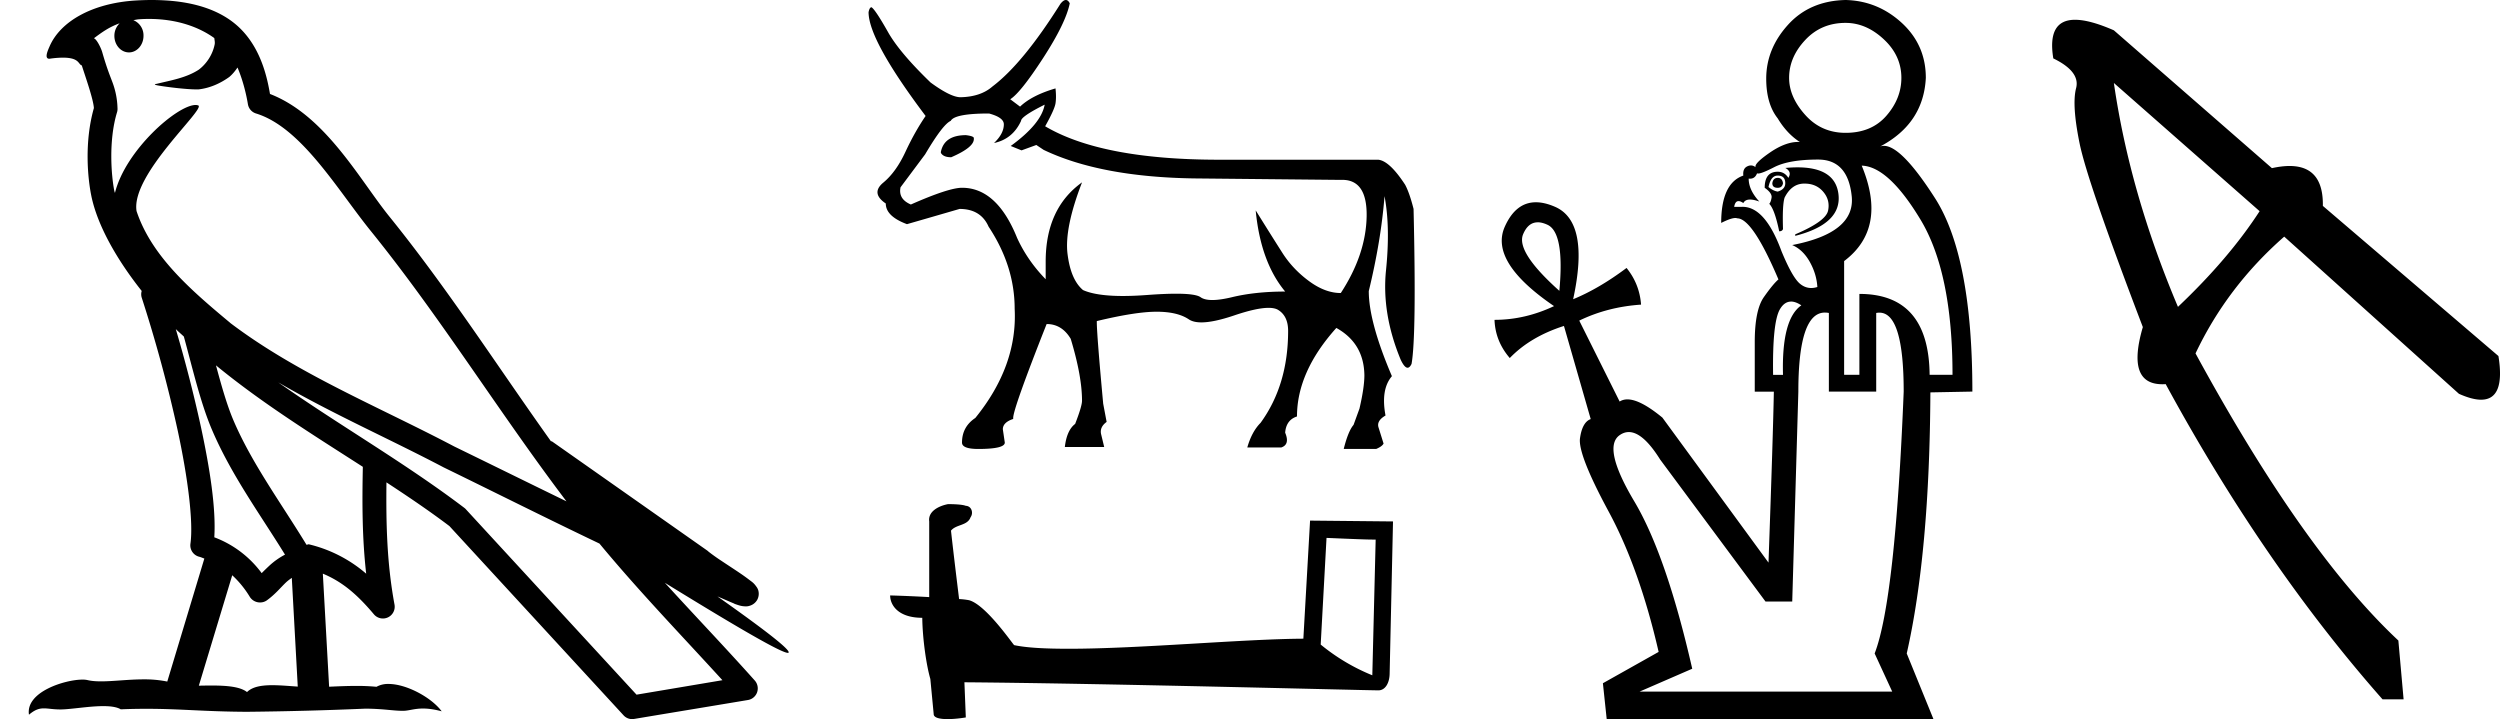 <svg xmlns="http://www.w3.org/2000/svg" width="62.577" height="18"><path d="M3.73.474c.693 0 1.247.2 1.634.479.006.053.02.107.009.16-.05.248-.195.477-.396.63-.316.207-.697.267-1.057.356-.09.01-.019.031.031.04.23.04.707.099.971.099l.052-.001c.278-.032.54-.148.766-.311.079-.067.147-.15.205-.236.147.346.227.713.26.917.018.11.096.2.202.233 1.139.349 2.038 1.91 2.88 2.949 1.729 2.137 3.199 4.526 4.892 6.76-.937-.456-1.87-.916-2.81-1.374-1.92-1.01-3.92-1.816-5.604-3.09l-.008-.008c-.97-.808-1.963-1.66-2.339-2.793-.148-.92 1.757-2.577 1.542-2.646a.207.207 0 0 0-.064-.01c-.458 0-1.753 1.128-2.019 2.202-.003-.014-.01-.03-.014-.045-.073-.356-.154-1.256.068-1.98a.29.29 0 0 0 .01-.103 1.968 1.968 0 0 0-.123-.634c-.063-.17-.139-.344-.26-.765-.031-.108-.142-.328-.208-.345.186-.138.375-.28.645-.375a.434.434 0 0 0-.132.314c0 .23.164.415.365.415.2 0 .364-.186.364-.415V.894a.411.411 0 0 0-.255-.39c.053-.007.096-.019.154-.022.081-.006.16-.008.238-.008zm.67 7.763c.065.065.135.124.202.187.214.78.412 1.64.692 2.305.483 1.145 1.216 2.141 1.84 3.154a1.814 1.814 0 0 0-.385.27 6.831 6.831 0 0 0-.199.193 2.61 2.61 0 0 0-1.186-.897c.045-.723-.108-1.712-.34-2.787A34.903 34.903 0 0 0 4.4 8.237zm1.006.908c1.149.945 2.428 1.738 3.676 2.54-.018.91-.018 1.778.084 2.675a3.411 3.411 0 0 0-1.437-.736c-.02 0-.037.012-.057.012-.649-1.063-1.383-2.06-1.837-3.134-.156-.37-.293-.85-.429-1.357zm.407 5.254a2.5 2.5 0 0 1 .44.541.3.3 0 0 0 .257.14.29.29 0 0 0 .17-.053c.215-.156.347-.324.476-.446.047-.045.097-.08.148-.117l.149 2.722c-.213-.014-.435-.035-.637-.035-.264 0-.495.036-.633.172-.169-.134-.497-.164-.89-.164-.102 0-.207.002-.316.004l.836-2.764zM6.97 9.574c1.354.787 2.784 1.414 4.135 2.125a.244.244 0 0 0 .006.003c1.295.631 2.586 1.28 3.894 1.904.984 1.189 2.052 2.295 3.078 3.42l-2.15.362-4.267-4.635a.288.288 0 0 0-.037-.036c-1.499-1.137-3.152-2.082-4.66-3.143zM3.796 0c-.135 0-.273.005-.411.013C2.3.083 1.512.54 1.243 1.157c-.04.093-.146.314-.007.314a2.35 2.35 0 0 1 .341-.028c.418 0 .38.172.47.194.09.282.29.846.303 1.068-.244.86-.153 1.763-.064 2.198.15.732.63 1.584 1.261 2.38a.285.285 0 0 0 0 .166 35.3 35.3 0 0 1 .903 3.336c.251 1.168.393 2.277.317 2.823a.294.294 0 0 0 .221.328c.045.011.084.031.127.045l-.928 3.079a2.847 2.847 0 0 0-.593-.055c-.381 0-.756.05-1.064.05-.125 0-.24-.008-.34-.032a.546.546 0 0 0-.125-.012c-.436 0-1.428.306-1.34.879.15-.128.257-.159.375-.159.11 0 .23.027.405.027h.027c.254-.004.697-.083 1.053-.083.18 0 .338.02.438.08.236-.01.45-.013.649-.013.85 0 1.447.07 2.5.075a89.565 89.565 0 0 0 2.974-.079c.45.003.697.054.922.054h.04c.134-.004.265-.057.48-.057.123 0 .273.017.468.07-.25-.341-.877-.685-1.33-.685a.591.591 0 0 0-.302.071 5.081 5.081 0 0 0-.508-.022c-.22 0-.448.01-.678.02l-.157-2.83c.487.203.857.517 1.281 1.021a.295.295 0 0 0 .513-.246c-.192-1.039-.213-2.019-.202-3.06.54.354 1.072.713 1.576 1.094l4.36 4.738a.29.29 0 0 0 .263.09c.95-.159 1.9-.315 2.849-.474a.294.294 0 0 0 .23-.193.298.298 0 0 0-.06-.297c-.741-.83-1.508-1.631-2.25-2.445 1.269.78 2.875 1.755 3.08 1.755.022 0 .027-.013.012-.04-.094-.163-.9-.755-1.775-1.373.14.058.276.12.415.177l.017.01c.103.035.16.059.27.062a.286.286 0 0 0 .108-.016.317.317 0 0 0 .188-.152.32.32 0 0 0 .023-.238c-.017-.05-.038-.077-.054-.098-.061-.085-.103-.109-.162-.154a4.553 4.553 0 0 0-.205-.149c-.153-.105-.336-.223-.493-.328a4.992 4.992 0 0 1-.328-.233.307.307 0 0 0-.028-.025l-3.892-2.736c-.008-.006-.02-.001-.028-.006-1.333-1.869-2.588-3.825-4.046-5.627C9 4.496 8.145 2.888 6.758 2.352 6.69 1.956 6.54 1.225 6.003.703 5.547.26 4.888.056 4.147.011A5.728 5.728 0 0 0 3.796 0zm20.383 3.383q-.542 0-.628.418v.025q.061.11.258.11.567-.245.567-.455v-.024q0-.05-.197-.074zm1.97-.763q-.086.48-.85 1.034l.271.11.37-.135.184.123q1.416.677 3.755.714l3.67.037.049-.001q.627 0 .61.919-.02.954-.647 1.914-.394 0-.8-.302-.407-.301-.665-.708-.259-.406-.665-1.058.123 1.292.738 2.031-.75 0-1.335.142-.293.07-.488.07-.196 0-.294-.07-.123-.088-.61-.088-.295 0-.726.032-.332.025-.607.025-.668 0-1-.148-.308-.258-.388-.905-.08-.646.363-1.791-.91.652-.91 1.982v.443q-.456-.468-.715-1.034Q24.954 4.7 24.08 4.7q-.332 0-1.28.419-.32-.136-.259-.431l.616-.825q.443-.751.64-.837.099-.185.96-.185.37.099.37.271 0 .234-.246.468.467-.099.677-.554 0-.111.59-.406zm.53-2.62q-.06 0-.136.096-.936 1.49-1.7 2.068-.295.259-.8.27-.246 0-.75-.369-.752-.726-1.047-1.23-.333-.592-.431-.653-.05 0-.074.123 0 .702 1.428 2.598-.27.394-.505.898-.234.505-.554.77-.32.265.062.523 0 .32.53.517.43-.123 1.317-.381.53 0 .726.443.653.985.653 2.056.074 1.428-.985 2.733-.333.222-.333.616 0 .16.407.16.664 0 .664-.16l-.049-.332q0-.173.259-.259v-.025q0-.234.837-2.351.382 0 .603.37.283.935.283 1.55 0 .136-.172.58-.21.16-.258.578h.985l-.074-.308q-.05-.185.135-.32l-.086-.456q-.16-1.736-.16-2.043v-.025q.973-.234 1.496-.234t.806.19q.113.077.316.077.307 0 .823-.175.559-.189.858-.189.159 0 .244.054.246.154.246.523 0 1.354-.69 2.302-.22.222-.332.616h.85q.222-.074.098-.37.025-.32.296-.406 0-1.12.985-2.216.69.382.702 1.182 0 .308-.123.837l-.148.407q-.136.16-.246.603h.812q.148-.062.185-.135l-.123-.394q-.062-.173.172-.308-.123-.653.16-.985-.579-1.354-.579-2.13.308-1.268.394-2.376.148.775.037 1.859-.11 1.083.37 2.24.094.196.17.196.055 0 .1-.097.124-.702.05-3.878-.099-.394-.21-.604-.393-.603-.677-.628H30.52q-2.943 0-4.359-.837.234-.418.259-.572.024-.154 0-.376-.591.173-.887.456l-.246-.185q.258-.16.825-1.034.566-.874.665-1.367Q26.735 0 26.679 0zm6.525 13.464c.65.028 1.007.042 1.16.042h.07l-.084 3.397a4.983 4.983 0 0 1-1.292-.769l.146-2.67zm-9.476-.845c-.217.042-.504.174-.469.433v1.894a36.22 36.22 0 0 0-.978-.042c0 .238.196.56.804.56.007.537.104 1.194.202 1.53l.084.88c0 .098.168.126.35.126.216 0 .454-.042.454-.042l-.035-.88c3.452.027 10.036.202 10.364.202.168 0 .28-.182.28-.433l.084-3.795-2.076-.021-.168 2.956c-1.502.007-4.102.252-5.87.252-.56 0-1.042-.021-1.37-.091-.07-.077-.72-1.02-1.132-1.125a1.813 1.813 0 0 0-.245-.028c-.07-.573-.14-1.146-.203-1.712.126-.161.413-.12.49-.336.077-.105.028-.28-.12-.286-.083-.035-.314-.042-.412-.042zM46.197.573q.516 0 .956.411.44.41.44.965 0 .516-.373.946-.373.43-1.023.43-.611 0-1.012-.45-.402-.448-.402-.926 0-.516.402-.946.4-.43 1.012-.43zm-1.7 3.88q-.115 0-.134.133 0 .115.134.115.114 0 .133-.115-.019-.134-.133-.134zm0-.058q.19 0 .19.191 0 .153-.19.21-.115-.019-.23-.114.058-.287.23-.287zm.494-.206q-.142 0-.303.015.172.095.076.248-.095-.153-.267-.153-.325 0-.325.402.19.133.172.248-.02.115-.058.153.134.134.249.688.076 0 .095-.058-.019-.592.039-.783.172-.344.477-.353h.027q.287 0 .46.2.182.21.125.478-.057.267-.822.592v.038q1.185-.305 1.08-1.06-.091-.655-1.025-.655zm.518-.195q.746 0 .841.917.096.917-1.49 1.223.267.114.44.42.171.306.19.63-.08.025-.153.025-.156 0-.286-.11-.191-.163-.459-.812-.407-1.11-.974-1.11l-.039.001h-.171q.024-.144.109-.144.05 0 .12.049.043-.088.168-.088.094 0 .233.05-.267-.287-.267-.574l.032.002q.127 0 .178-.135.01.006.028.006.091 0 .402-.16.372-.19 1.098-.19zm-7.019 1.57q.11 0 .246.063.43.201.296 1.653-1.09-.974-.908-1.414.125-.301.366-.301zm6.34 1.984q.117 0 .259.095-.497.344-.459 1.74h-.248q-.02-1.32.172-1.644.112-.19.277-.19zm1.77-3.402q.668.02 1.47 1.348.803 1.328.803 3.888H48.3q-.019-2.025-1.758-2.025v2.025h-.382V6.535q1.09-.822.44-2.389zm-.921 3.678q.048 0 .099.01v1.969h1.185V7.834q.04-.008.08-.008.608 0 .608 1.977-.21 5.216-.727 6.554l.44.955h-6.325l1.319-.573q-.65-2.847-1.453-4.194-.802-1.348-.363-1.653.11-.077.228-.077.355 0 .785.688l2.637 3.554h.669l.153-5.254q0-1.979.665-1.979zM46.198 0q-.899.02-1.443.621-.545.602-.545 1.347 0 .63.287.994.229.382.554.592l-.044-.001q-.308 0-.682.25-.42.286-.382.382-.055-.044-.116-.044-.046 0-.095.025-.114.057-.095.229-.554.191-.554 1.185.244-.123.354-.123.028 0 .047.008.382 0 1.032 1.529-.134.114-.363.44-.23.324-.23 1.127v1.242h.478q-.019 1.05-.134 4.28l-2.656-3.63q-.554-.456-.876-.456-.11 0-.194.054L39.53 8.025q.707-.343 1.547-.4-.038-.517-.363-.918-.688.516-1.337.783.42-1.93-.45-2.312-.263-.115-.482-.115-.506 0-.779.612-.391.88 1.233 1.987-.726.344-1.49.344.019.535.382.956.516-.535 1.356-.803l.67 2.331q-.211.077-.268.478-.058.401.716 1.835.774 1.433 1.252 3.515l-1.395.784.095.898h8.179l-.669-1.643q.573-2.523.592-6.535l1.051-.02q0-3.382-.936-4.843-.838-1.308-1.278-1.308-.052 0-.098.018 1.09-.573 1.147-1.72 0-.822-.602-1.376Q47 .02 46.197 0zm6.714 2.077l3.648 3.209q-.769 1.187-2.044 2.395-1.208-2.857-1.604-5.604zM51.941.495q-.704 0-.545.967.68.33.57.747-.109.418.089 1.385.198.967 1.582 4.593-.42 1.431.489 1.431.04 0 .083-.003 2.461 4.528 5.428 7.89h.527l-.131-1.472q-2.374-2.22-5.077-7.187.791-1.67 2.22-2.923l4.373 3.934q.33.148.555.148.61 0 .434-1.093l-4.395-3.758q.017-.999-.833-.999-.198 0-.442.054L52.912.759q-.603-.264-.971-.264z"/></svg>